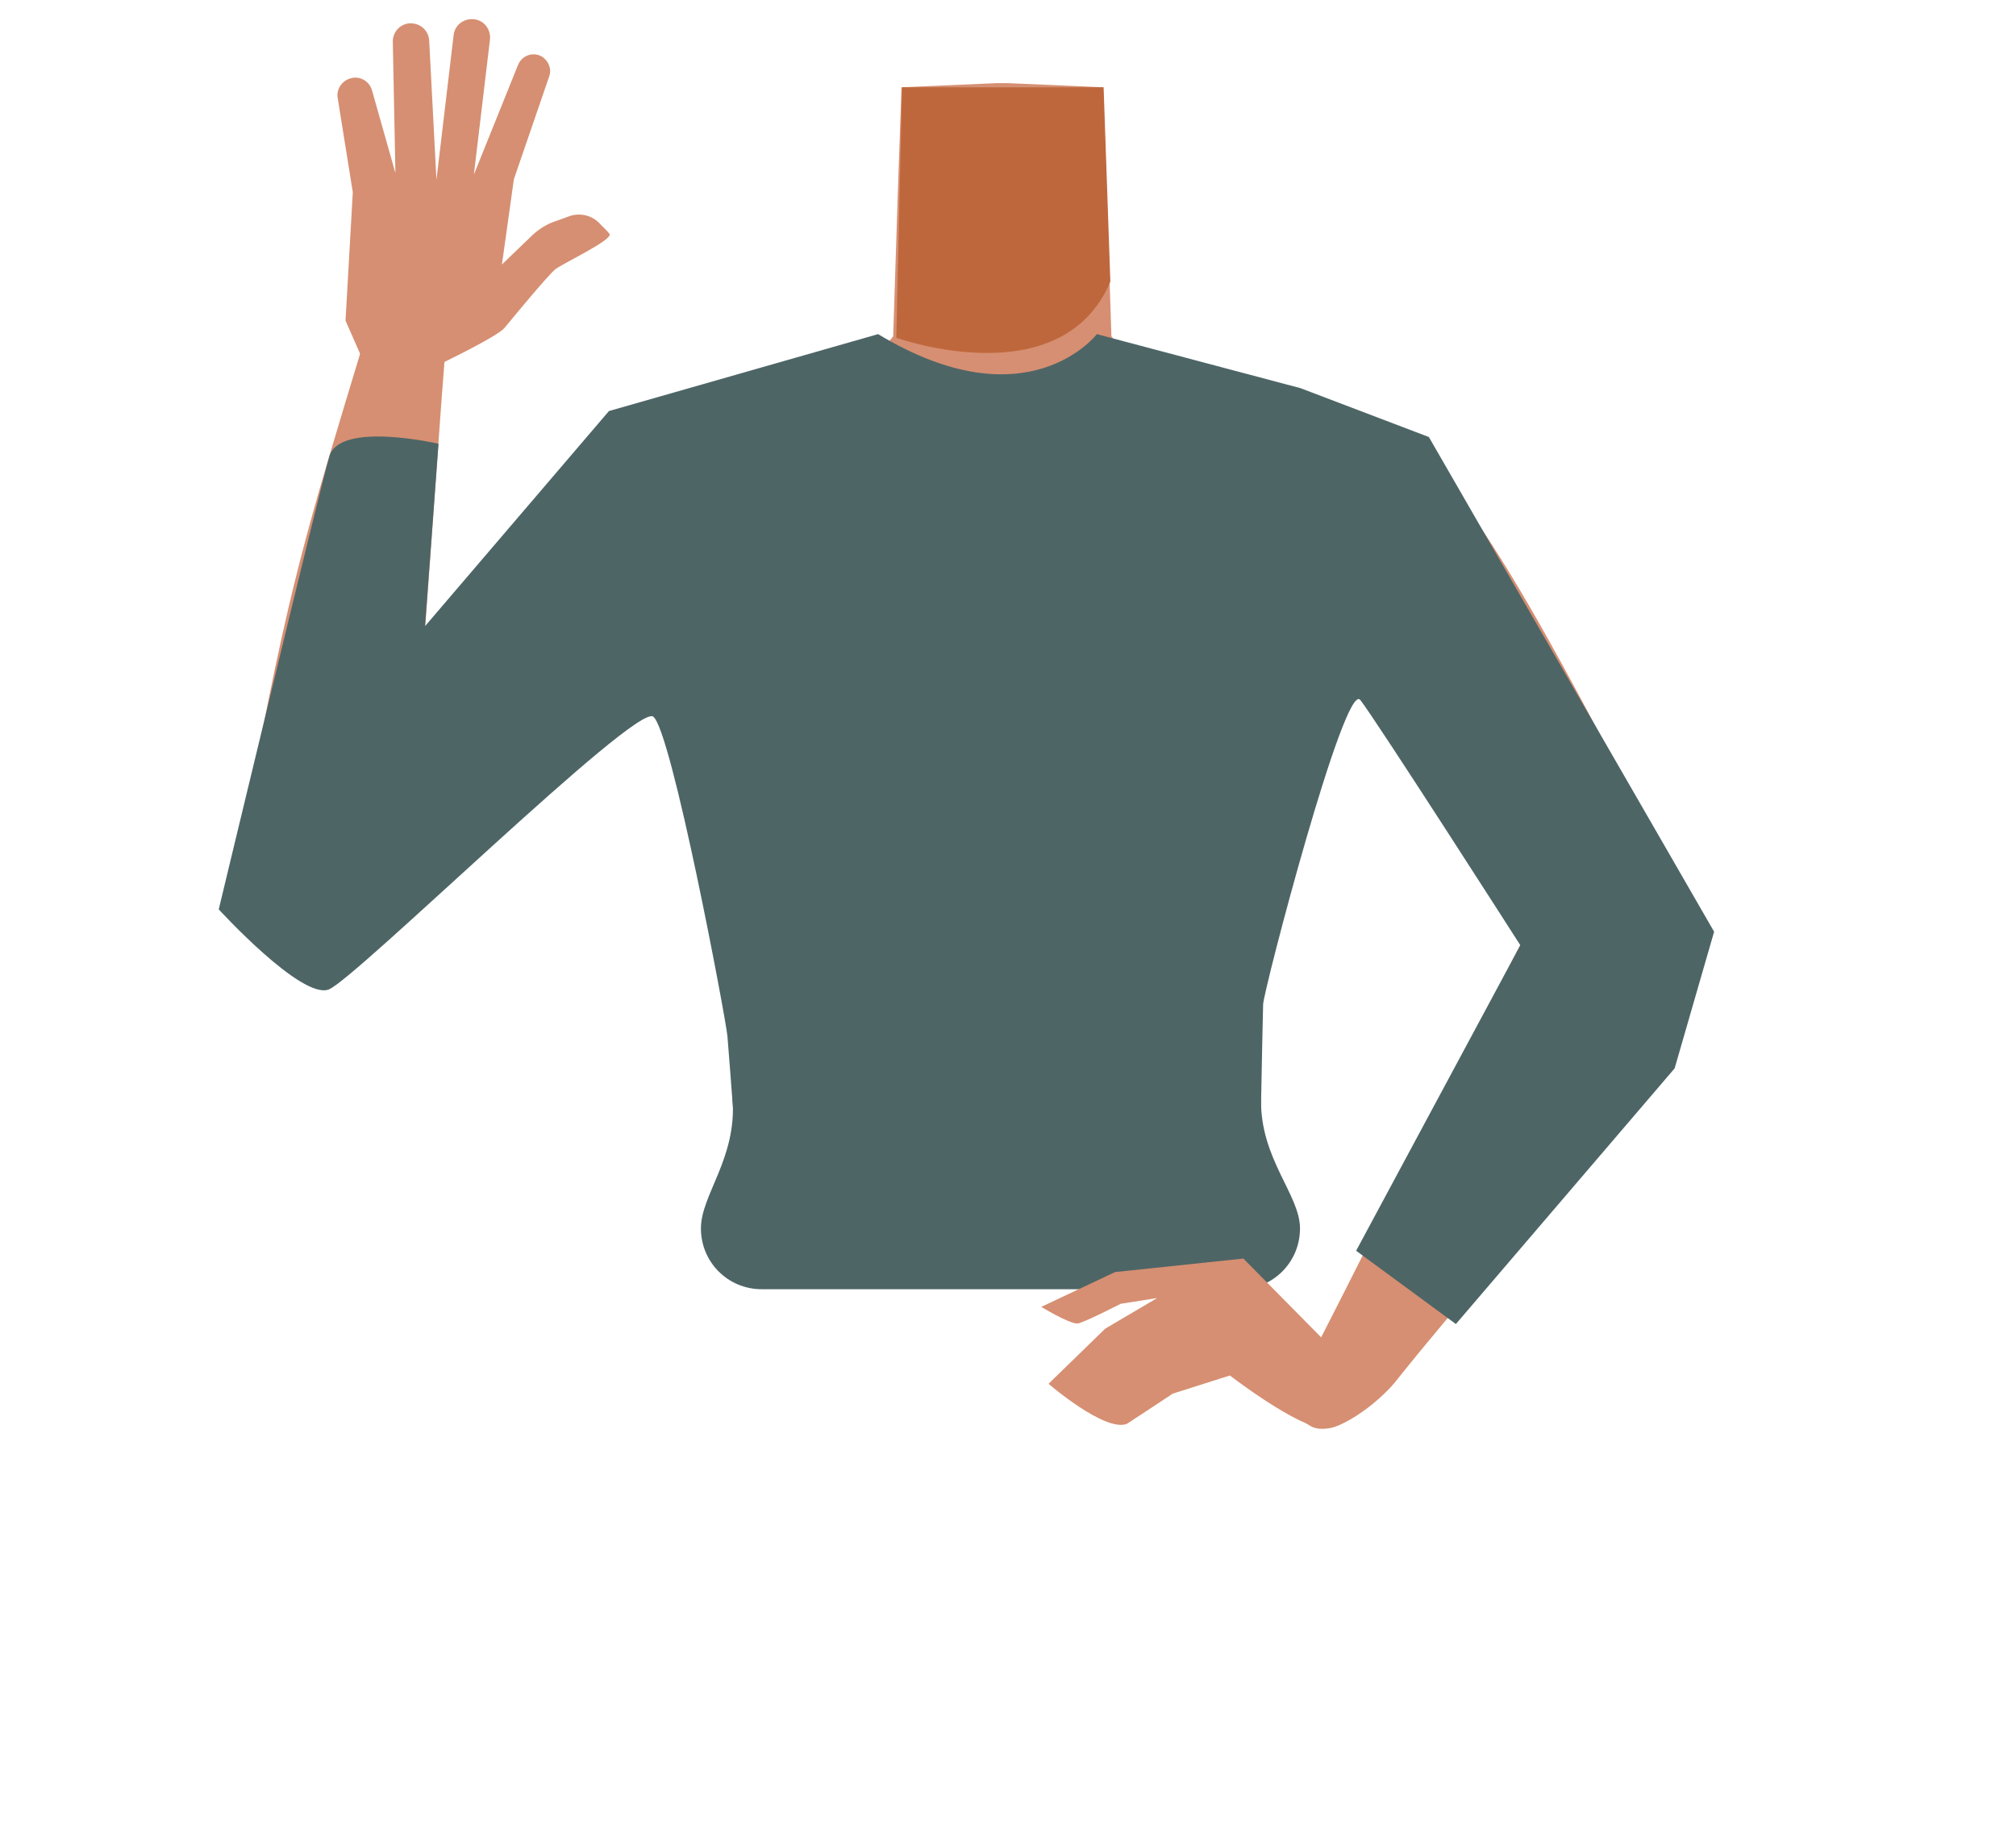 <?xml version="1.0" encoding="utf-8"?>
<!-- Generator: Adobe Illustrator 26.0.1, SVG Export Plug-In . SVG Version: 6.00 Build 0)  -->
<svg version="1.1" id="Calque_1" xmlns="http://www.w3.org/2000/svg" xmlns:xlink="http://www.w3.org/1999/xlink" x="0px" y="0px"
	 viewBox="0 0 388 354.5" style="enable-background:new 0 0 388 354.5;" xml:space="preserve">
<style type="text/css">
	.st0{fill:#D68F72;}
	.st1{fill:#BF673C;}
	.st2{fill:#4E6566;}
</style>
<g id="Calque_10">
	<path class="st0" d="M193,167c-5.5-3.6-8-0.6-13.7,2.5c-9.8,5.3-15.8,23.7-26.7,26.2c-3.9,0.9-12.7-15.1-13.7-21.3
		c-1.5-9.3,2.5-27.5-8.4-36.9c-9.2-7.9-21.5-3.7-25.5-16.3c-7-22,13.5-38.5,23.4-42.3c15.2-5.9,37.1-5.1,43.5-14.2l0.9-27.7
		l0.7-20.2l18.3-0.8h2.2l18.3,0.8L213,37l0.9,27.7c6.4,9.1,28.4,8.3,43.5,14.2c10,3.9,30.4,20.4,23.4,42.4
		c-4,12.6-16.2,8.4-25.5,16.3c-10.9,9.3-6.9,27.5-8.4,36.8c-1,6.3-9.9,22.2-13.7,21.3c-10.8-2.5-16.9-20.9-26.7-26.2
		C201,166.4,198.5,163.4,193,167"/>
	<path class="st1" d="M172.5,65c0,0,31.8,11.4,41.2-10.8l-1.3-37.4h-38.8L172.5,65z"/>
	<path class="st0" d="M154.8,101.9c-17.5,22.7-64.1,60.9-76.1,71.3c-5.7,5-20.6,14.3-28.1,5.4l0,0c-9.1-11.9,0.4-24,5.4-29.3
		c10.2-10.7,32.8-30.3,41.1-42.6c6.2-9.2,10.4-19.4,27-26.3c0,0,16.5-8,26.4,0.6C156.9,86.6,157.8,93.3,154.8,101.9L154.8,101.9z"/>
	<path class="st0" d="M59.4,174.6c14.9,2.3,17-9.1,18.7-15.1c1.9-6.5,6-72.7,7.5-90.6c0.9-10.1,1.6-15.5-4.4-16.6
		c-5.4-1-9.7,8.5-10.9,12.5c-11.4,37.7-14.4,46.4-22.9,92C44,175.5,55.6,174.1,59.4,174.6z"/>
	<path class="st0" d="M84.6,70.1c0,0,11.1-5.3,12.5-7s8.4-10.2,9.8-11.3s11.2-5.7,10.4-6.8c-0.3-0.4-1.1-1.2-1.9-2
		c-1.5-1.6-3.8-2.1-5.8-1.4l-2.5,0.9c-1.9,0.6-3.6,1.7-5,3.1l-5.5,5.3l2.3-16.4l6.8-19.8c0.5-1.4-0.1-3-1.4-3.8l0,0
		c-1.5-0.9-3.5-0.4-4.4,1.2c-0.1,0.1-0.1,0.3-0.2,0.4l-8.5,21.1l3.1-26c0.2-1.9-1.1-3.7-3.1-3.9l0,0l0,0c-1.9-0.2-3.7,1.1-3.9,3.1
		L84,34.6L82.6,7.8c-0.1-1.9-1.7-3.4-3.7-3.3c-0.1,0-0.1,0-0.2,0l0,0c-1.8,0.2-3.1,1.7-3.1,3.5l0.5,25.3l-4.5-15.9
		c-0.5-1.8-2.4-2.9-4.2-2.3c-0.1,0-0.2,0.1-0.3,0.1l0,0c-1.5,0.6-2.4,2.2-2.1,3.7L67.9,37l-1.4,24.7l2.9,6.6L84.6,70.1z"/>
	<path class="st0" d="M236.7,97.7c1.6,19.7,14.8,24.1,21.9,30.5c11.3,10.2,24.3,37.4,33.2,49.3c4.2,5.6,16.2,17.2,25.7,11.2l0,0
		c11.8-8.3,3.6-23.7,0.1-29.5c-7.1-11.7-31.6-63.3-45.8-73.1c0,0-13.9-10.8-25.6-5.6C238.7,83.8,236,89.5,236.7,97.7L236.7,97.7z"/>
	<path class="st0" d="M317.4,165.6c-9.7-5.7-16.7,2.7-21.8,10.8c-3.6,5.7-33.1,65-41.3,80.9c-4.6,9-7.4,13.7-2.3,17
		c4.6,3,13.8-5,16.4-8.2c26.9-33.7,45-48.3,54.6-75.6C329.3,172.6,320.8,167.6,317.4,165.6z"/>
	<path class="st2" d="M84.4,85.4c0,0-19-4.4-21,2.4S42.1,175,42.1,175s16,17.5,21.2,15.4s58.9-54.9,62.4-52.5s14,58.1,14.3,61.5
		s2.6,34.1,2.6,34.1h99.7c0,0,0.7-37.4,0.8-40.2s15.7-62.4,18.7-58.6s30.8,47.2,30.8,47.2L261,240.7l19.2,14.1l42.1-49.2l7.6-26.3
		L275,84.1l-24.7-9.4l-39.2-10.4c0,0-13.3,17.4-42.1,0l0,0l-51.8,14.8l-35.4,41.4L84.4,85.4"/>
	<path class="st2" d="M134.9,236.4L134.9,236.4c0-6.5,6.9-13.4,6.1-24.9h101.7c-0.2,11.5,7.5,18.4,7.5,24.9l0,0
		c0,6.5-5.2,11.7-11.7,11.7l0,0h-91.9C140.1,248.1,134.9,242.9,134.9,236.4L134.9,236.4z"/>
	<path class="st0" d="M200.4,251.5l14.2-6.7l24.7-2.6l15.9,16.1l8.3-3c0,0,4.7,10.8,2.5,12.8c-3.5,3.1-7.8,6.9-11,6.8
		c-5.2-0.1-18.3-10.2-18.3-10.2l-11,3.5c0,0-8.3,5.5-8.8,5.8c-4.2,1.7-15.1-7.7-15.1-7.7l10.9-10.6l10-5.9l-7,1.1
		c0,0-7.6,3.9-8.4,3.8C205.7,254.7,200.4,251.5,200.4,251.5z"/>
</g>
</svg>
